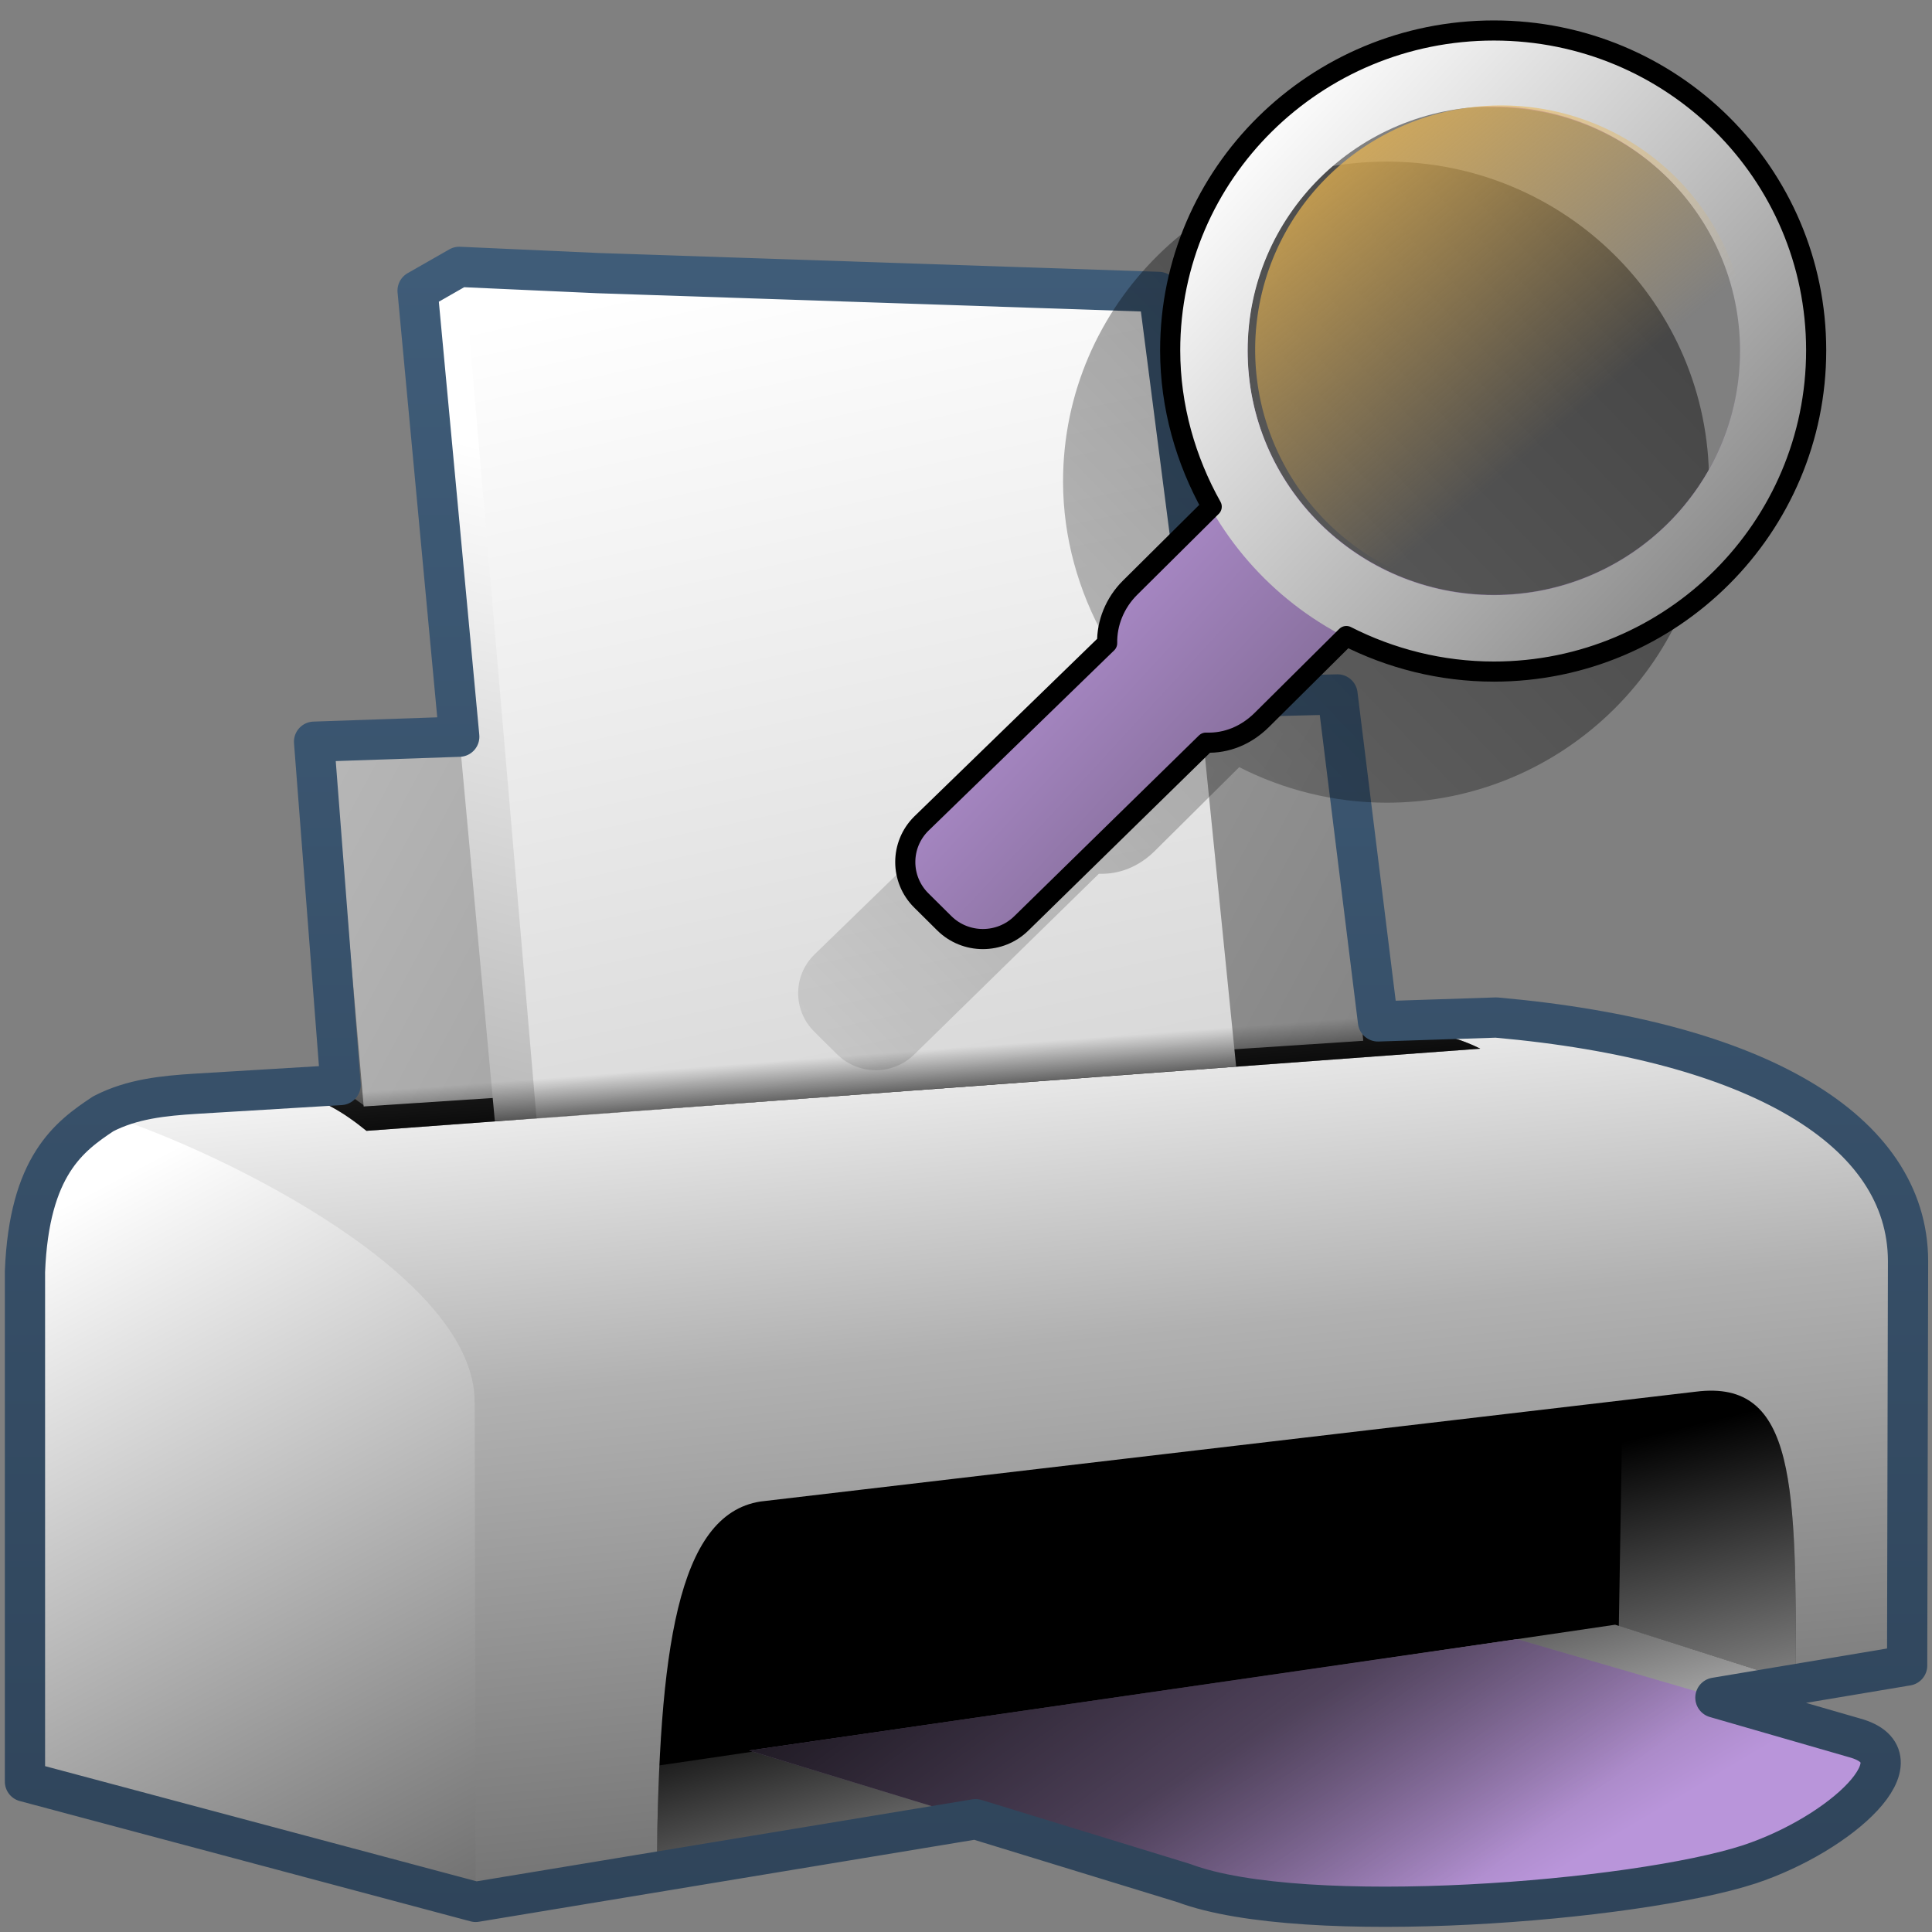 <?xml version="1.0" encoding="UTF-8" standalone="no"?>
<!-- Created with Inkscape (http://www.inkscape.org/) -->

<svg
   xmlns:dc="http://purl.org/dc/elements/1.1/"
   xmlns:cc="http://creativecommons.org/ns#"
   xmlns:rdf="http://www.w3.org/1999/02/22-rdf-syntax-ns#"
   xmlns:svg="http://www.w3.org/2000/svg"
   xmlns="http://www.w3.org/2000/svg"
   xmlns:xlink="http://www.w3.org/1999/xlink"
   xmlns:sodipodi="http://sodipodi.sourceforge.net/DTD/sodipodi-0.dtd"
   xmlns:inkscape="http://www.inkscape.org/namespaces/inkscape"
   width="128"
   height="128"
   id="svg2"
   sodipodi:version="0.32"
   inkscape:version="0.48.3.1 r9886"
   version="1.0"
   sodipodi:docname="document-print-preview.svg"
   inkscape:output_extension="org.inkscape.output.svg.inkscape">
  <rect width="100%" height="100%" fill="#808080" stroke="none"/>
  <defs
     id="defs4">
    <linearGradient
       id="linearGradient12594">
      <stop
         id="stop12596"
         offset="0"
         style="stop-color:#e9b551;stop-opacity:1;" />
      <stop
         id="stop12598"
         offset="1"
         style="stop-color:#e9b551;stop-opacity:0;" />
    </linearGradient>
    <linearGradient
       id="linearGradient5316">
      <stop
         style="stop-color:#b995da;stop-opacity:1;"
         offset="0"
         id="stop5320" />
      <stop
         style="stop-color:#766287;stop-opacity:1;"
         offset="1"
         id="stop5322" />
    </linearGradient>
    <linearGradient
       id="linearGradient9863">
      <stop
         style="stop-color:#2f445a;stop-opacity:1;"
         offset="0"
         id="stop9865" />
      <stop
         style="stop-color:#415f7c;stop-opacity:1"
         offset="1"
         id="stop9867" />
    </linearGradient>
    <linearGradient
       id="linearGradient5362">
      <stop
         style="stop-color:#ffffff;stop-opacity:1;"
         offset="0"
         id="stop5364" />
      <stop
         style="stop-color:#ffffff;stop-opacity:0;"
         offset="1"
         id="stop5366" />
    </linearGradient>
    <linearGradient
       id="linearGradient5439">
      <stop
         style="stop-color:#ffffff;stop-opacity:1;"
         offset="0"
         id="stop5441" />
      <stop
         style="stop-color:#000000;stop-opacity:1;"
         offset="1"
         id="stop5443" />
    </linearGradient>
    <linearGradient
       id="linearGradient5344">
      <stop
         style="stop-color:#000000;stop-opacity:1;"
         offset="0"
         id="stop5346" />
      <stop
         style="stop-color:#000000;stop-opacity:0;"
         offset="1"
         id="stop5348" />
    </linearGradient>
    <linearGradient
       inkscape:collect="always"
       xlink:href="#linearGradient12594"
       id="linearGradient11669"
       gradientUnits="userSpaceOnUse"
       x1="1194.407"
       y1="306.776"
       x2="1202.302"
       y2="316.066" />
    <linearGradient
       inkscape:collect="always"
       xlink:href="#linearGradient5439"
       id="linearGradient11674"
       gradientUnits="userSpaceOnUse"
       gradientTransform="matrix(2.677,0,0,2.656,-2101.634,-933.008)"
       x1="815.531"
       y1="354.75"
       x2="841.969"
       y2="379.125" />
    <linearGradient
       inkscape:collect="always"
       xlink:href="#linearGradient5316"
       id="linearGradient11677"
       gradientUnits="userSpaceOnUse"
       gradientTransform="matrix(3.037,0,0,3.014,-3560.752,-938.056)"
       x1="1196.191"
       y1="321.075"
       x2="1203.349"
       y2="327.615" />
    <linearGradient
       inkscape:collect="always"
       xlink:href="#linearGradient5344"
       id="linearGradient11680"
       gradientUnits="userSpaceOnUse"
       gradientTransform="matrix(2.677,0,0,2.656,-3124.066,-826.758)"
       x1="1240.444"
       y1="290.342"
       x2="1183.49"
       y2="344.663" />
    <linearGradient
       inkscape:collect="always"
       xlink:href="#linearGradient9863"
       id="linearGradient11683"
       gradientUnits="userSpaceOnUse"
       gradientTransform="matrix(2.677,0,0,2.656,-3065.182,-136.134)"
       x1="1172.19"
       y1="99.329"
       x2="1172.19"
       y2="52.358" />
    <linearGradient
       inkscape:collect="always"
       xlink:href="#linearGradient5344"
       id="linearGradient11686"
       gradientUnits="userSpaceOnUse"
       gradientTransform="matrix(2.677,0,0,2.656,-1298.802,-2494.881)"
       x1="510.801"
       y1="971.341"
       x2="521.81"
       y2="986.154" />
    <linearGradient
       inkscape:collect="always"
       xlink:href="#linearGradient5344"
       id="linearGradient11689"
       gradientUnits="userSpaceOnUse"
       gradientTransform="matrix(2.677,0,0,2.656,-2958.121,-667.383)"
       x1="1129.833"
       y1="279.147"
       x2="1129.697"
       y2="277.334" />
    <linearGradient
       inkscape:collect="always"
       xlink:href="#linearGradient5316"
       id="linearGradient11692"
       gradientUnits="userSpaceOnUse"
       gradientTransform="matrix(2.677,0,0,2.656,-1298.802,-2494.881)"
       x1="521.301"
       y1="987.466"
       x2="517.81"
       y2="981.654" />
    <linearGradient
       inkscape:collect="always"
       xlink:href="#linearGradient5362"
       id="linearGradient11695"
       gradientUnits="userSpaceOnUse"
       gradientTransform="matrix(2.677,0,0,2.656,-1298.802,-2494.881)"
       x1="530.707"
       y1="987.823"
       x2="527.52"
       y2="974.761" />
    <linearGradient
       inkscape:collect="always"
       xlink:href="#linearGradient5362"
       id="linearGradient11698"
       gradientUnits="userSpaceOnUse"
       gradientTransform="matrix(2.677,0,0,2.656,-1298.802,-2494.881)"
       x1="519.89"
       y1="987.915"
       x2="516.836"
       y2="977.54" />
    <linearGradient
       inkscape:collect="always"
       xlink:href="#linearGradient5439"
       id="linearGradient11701"
       gradientUnits="userSpaceOnUse"
       gradientTransform="matrix(2.677,0,0,2.656,-2958.121,-667.383)"
       x1="1123.332"
       y1="257.929"
       x2="1152.956"
       y2="395.607" />
    <linearGradient
       inkscape:collect="always"
       xlink:href="#linearGradient5439"
       id="linearGradient11704"
       gradientUnits="userSpaceOnUse"
       gradientTransform="matrix(2.677,0,0,2.656,-2958.121,-667.383)"
       x1="1126.875"
       y1="264.991"
       x2="1112.047"
       y2="321.775" />
    <linearGradient
       inkscape:collect="always"
       xlink:href="#linearGradient5439"
       id="linearGradient11707"
       gradientUnits="userSpaceOnUse"
       gradientTransform="matrix(2.677,0,0,2.656,-1297.631,-2495.213)"
       x1="460.057"
       y1="938.96"
       x2="578.44"
       y2="1001.96" />
    <linearGradient
       inkscape:collect="always"
       xlink:href="#linearGradient5439"
       id="linearGradient11710"
       gradientUnits="userSpaceOnUse"
       gradientTransform="matrix(2.677,0,0,2.656,-1297.631,-2495.213)"
       x1="495.145"
       y1="952.636"
       x2="490.303"
       y2="974.924" />
    <linearGradient
       inkscape:collect="always"
       xlink:href="#linearGradient5439"
       id="linearGradient11715"
       gradientUnits="userSpaceOnUse"
       gradientTransform="matrix(2.677,0,0,2.656,-1298.802,-2494.881)"
       x1="518.11"
       y1="962.736"
       x2="521.131"
       y2="992.921" />
    <linearGradient
       inkscape:collect="always"
       xlink:href="#linearGradient5439"
       id="linearGradient11718"
       gradientUnits="userSpaceOnUse"
       gradientTransform="matrix(2.677,0,0,2.656,-1298.802,-2494.881)"
       x1="523.259"
       y1="955.533"
       x2="528.474"
       y2="1007.328" />
    <linearGradient
       inkscape:collect="always"
       xlink:href="#linearGradient5439"
       id="linearGradient11721"
       gradientUnits="userSpaceOnUse"
       gradientTransform="matrix(2.677,0,0,2.656,-1298.802,-2494.881)"
       x1="486.898"
       y1="969.325"
       x2="503.621"
       y2="1000.834" />
  </defs>
  <sodipodi:namedview
     id="base"
     pagecolor="#ffffff"
     bordercolor="#666666"
     borderopacity="1.0"
     inkscape:pageopacity="0.0"
     inkscape:pageshadow="2"
     inkscape:zoom="2.5020702"
     inkscape:cx="99.78684"
     inkscape:cy="65.872458"
     inkscape:document-units="px"
     inkscape:current-layer="layer1"
     showgrid="false"
     inkscape:showpageshadow="false"
     inkscape:window-width="1024"
     inkscape:window-height="713"
     inkscape:window-x="0"
     inkscape:window-y="0"
     showguides="true"
     inkscape:guide-bbox="true"
     inkscape:window-maximized="0" />
  <g
     inkscape:label="Capa 1"
     inkscape:groupmode="layer"
     id="layer1">
    <path
       inkscape:export-ydpi="57.964222"
       inkscape:export-xdpi="57.964222"
       inkscape:export-filename="/home/dafeba/DCV/tallerD/bocetos/08-09-22-hastaahora.png"
       sodipodi:nodetypes="cccccc"
       id="path10871"
       d="M 6.912,73.743 C 20.377,76.047 31.749,85.773 31.806,92.906 L 31.688,126.011 L 1.643,118.028 L 1.643,84.218 C 1.921,77.085 4.648,75.243 6.912,73.743 z"
       style="fill:url(#linearGradient11721);fill-rule:evenodd;stroke:none;stroke-width:1px;stroke-linecap:butt;stroke-linejoin:miter;stroke-opacity:1;display:inline" />
    <path
       inkscape:export-ydpi="57.964222"
       inkscape:export-xdpi="57.964222"
       inkscape:export-filename="/home/dafeba/DCV/tallerD/bocetos/08-09-22-hastaahora.png"
       style="fill:url(#linearGradient11718);fill-rule:evenodd;stroke:none;stroke-width:1px;stroke-linecap:butt;stroke-linejoin:miter;stroke-opacity:1;display:inline"
       d="M 126.554,83.515 L 126.378,82.685 L 31.451,92.672 L 31.52,126.011 L 126.554,110.28 L 126.554,83.515 z"
       id="path10873"
       sodipodi:nodetypes="cccccc" />
    <path
       inkscape:export-ydpi="57.964222"
       inkscape:export-xdpi="57.964222"
       inkscape:export-filename="/home/dafeba/DCV/tallerD/bocetos/08-09-22-hastaahora.png"
       sodipodi:nodetypes="cccccc"
       id="path10875"
       d="M 126.554,83.515 L 31.451,92.906 C 31.451,84.003 12.813,75.554 6.829,73.807 C 8.734,72.82 10.828,72.614 12.944,72.48 L 99.185,67.481 C 116.471,69.017 126.525,74.859 126.554,83.515 z"
       style="fill:url(#linearGradient11715);fill-rule:evenodd;stroke:none;stroke-width:1px;stroke-linecap:butt;stroke-linejoin:miter;stroke-opacity:1;display:inline" />
    <path
       inkscape:export-ydpi="57.964222"
       inkscape:export-xdpi="57.964222"
       inkscape:export-filename="/home/dafeba/DCV/tallerD/bocetos/08-09-22-hastaahora.png"
       sodipodi:nodetypes="ccccc"
       id="path10877"
       d="M 43.516,123.663 C 43.646,109.437 44.849,100.345 50.377,99.48 L 112.359,92.202 C 119.043,91.36 118.983,98.497 118.983,111.454 L 43.516,123.663 z"
       style="fill:#000000;fill-rule:evenodd;stroke:none;stroke-width:1px;stroke-linecap:butt;stroke-linejoin:miter;stroke-opacity:1;display:inline" />
    <path
       inkscape:export-ydpi="57.964222"
       inkscape:export-xdpi="57.964222"
       inkscape:export-filename="/home/dafeba/DCV/tallerD/bocetos/08-09-22-hastaahora.png"
       sodipodi:nodetypes="ccccc"
       id="path10879"
       d="M 18.471,72.192 C 21.134,72.574 22.873,73.79 24.279,74.921 L 98.068,69.477 C 96.176,68.51 93.766,68.091 91.443,67.99 L 18.471,72.192 z"
       style="fill:#1a1a1a;fill-rule:evenodd;stroke:none;stroke-width:1px;stroke-linecap:butt;stroke-linejoin:miter;stroke-opacity:1;display:inline" />
    <path
       inkscape:export-ydpi="57.964222"
       inkscape:export-xdpi="57.964222"
       inkscape:export-filename="/home/dafeba/DCV/tallerD/bocetos/08-09-22-hastaahora.png"
       sodipodi:nodetypes="ccccccc"
       id="path10881"
       d="M 22.588,72.144 L 20.793,49.14 L 86.56,46.737 L 88.138,47.107 L 89.065,68.541 L 24.151,73.263 L 22.588,72.144 z"
       style="fill:url(#linearGradient11710);fill-rule:evenodd;stroke:none;stroke-width:1px;stroke-linecap:butt;stroke-linejoin:miter;stroke-opacity:1;display:inline" />
    <path
       inkscape:export-ydpi="57.964222"
       inkscape:export-xdpi="57.964222"
       inkscape:export-filename="/home/dafeba/DCV/tallerD/bocetos/08-09-22-hastaahora.png"
       style="fill:url(#linearGradient11707);fill-rule:evenodd;stroke:none;stroke-width:1px;stroke-linecap:butt;stroke-linejoin:miter;stroke-opacity:1;display:inline"
       d="M 24.094,73.306 L 22.048,49.555 L 88.17,47.09 L 90.32,68.956 L 24.094,73.306 z"
       id="path10883"
       sodipodi:nodetypes="ccccc" />
    <path
       inkscape:export-ydpi="57.964222"
       inkscape:export-xdpi="57.964222"
       inkscape:export-filename="/home/dafeba/DCV/tallerD/bocetos/08-09-22-hastaahora.png"
       style="fill:url(#linearGradient11704);fill-rule:evenodd;stroke:none;stroke-width:1px;stroke-linecap:butt;stroke-linejoin:miter;stroke-opacity:1;display:inline"
       d="M 32.784,74.269 L 27.706,19.236 L 30.424,17.715 L 73.558,19.52 L 81.229,70.666 L 35.839,74.097 L 32.784,74.269 z"
       id="path10885"
       sodipodi:nodetypes="ccccccc" />
    <path
       inkscape:export-ydpi="57.964222"
       inkscape:export-xdpi="57.964222"
       inkscape:export-filename="/home/dafeba/DCV/tallerD/bocetos/08-09-22-hastaahora.png"
       sodipodi:nodetypes="ccccc"
       id="path10887"
       d="M 35.544,74.062 L 30.717,17.741 L 76.736,19.354 L 81.898,70.666 L 35.544,74.062 z"
       style="fill:url(#linearGradient11701);fill-rule:evenodd;stroke:none;stroke-width:1px;stroke-linecap:butt;stroke-linejoin:miter;stroke-opacity:1;display:inline" />
    <path
       inkscape:export-ydpi="57.964222"
       inkscape:export-xdpi="57.964222"
       inkscape:export-filename="/home/dafeba/DCV/tallerD/bocetos/08-09-22-hastaahora.png"
       style="fill:url(#linearGradient11698);fill-rule:evenodd;stroke:none;stroke-width:1px;stroke-linecap:butt;stroke-linejoin:miter;stroke-opacity:1;display:inline"
       d="M 43.516,123.663 C 43.538,121.28 43.59,119.042 43.687,116.962 L 107.006,107.642 L 118.983,111.454 L 43.516,123.663 z"
       id="path10889"
       sodipodi:nodetypes="ccccc" />
    <path
       inkscape:export-ydpi="57.964222"
       inkscape:export-xdpi="57.964222"
       inkscape:export-filename="/home/dafeba/DCV/tallerD/bocetos/08-09-22-hastaahora.png"
       style="fill:url(#linearGradient11695);fill-rule:evenodd;stroke:none;stroke-width:1px;stroke-linecap:butt;stroke-linejoin:miter;stroke-opacity:1;display:inline"
       d="M 107.251,107.725 L 107.5,92.773 L 112.359,92.202 C 119.043,91.36 118.983,98.497 118.983,111.454 L 107.251,107.725 z"
       id="path10891"
       sodipodi:nodetypes="ccccc" />
    <path
       inkscape:export-ydpi="57.964222"
       inkscape:export-xdpi="57.964222"
       inkscape:export-filename="/home/dafeba/DCV/tallerD/bocetos/08-09-22-hastaahora.png"
       sodipodi:nodetypes="cccccc"
       id="path10893"
       d="M 122.883,115.113 C 127.574,116.377 121.974,121.47 115.919,123.48 C 108.381,125.94 86.374,127.727 78.407,124.739 L 49.632,115.976 L 100.508,108.596 L 122.883,115.113 z"
       style="fill:url(#linearGradient11692);fill-opacity:1;fill-rule:evenodd;stroke:none;stroke-width:1px;stroke-linecap:butt;stroke-linejoin:miter;stroke-opacity:1;display:inline" />
    <path
       inkscape:export-ydpi="57.964222"
       inkscape:export-xdpi="57.964222"
       inkscape:export-filename="/home/dafeba/DCV/tallerD/bocetos/08-09-22-hastaahora.png"
       style="fill:url(#linearGradient11689);fill-rule:evenodd;stroke:none;stroke-width:1px;stroke-linecap:butt;stroke-linejoin:miter;stroke-opacity:1;display:inline"
       d="M 18.471,72.192 C 21.134,72.574 22.873,73.79 24.279,74.921 L 98.068,69.477 C 96.176,68.51 91.874,67.504 89.551,67.403 L 18.471,72.192 z"
       id="path10895"
       sodipodi:nodetypes="ccccc" />
    <path
       style="fill:url(#linearGradient11686);fill-opacity:1;fill-rule:evenodd;stroke:none;stroke-width:1px;stroke-linecap:butt;stroke-linejoin:miter;stroke-opacity:1;display:inline"
       d="M 122.883,115.113 C 127.574,116.377 121.974,121.47 115.919,123.48 C 108.381,125.94 86.374,127.727 78.407,124.739 L 49.632,115.976 L 100.508,108.596 L 122.883,115.113 z"
       id="path10897"
       sodipodi:nodetypes="cccccc"
       inkscape:export-filename="/home/dafeba/DCV/tallerD/bocetos/08-09-22-hastaahora.png"
       inkscape:export-xdpi="57.964222"
       inkscape:export-ydpi="57.964222" />
    <path
       sodipodi:nodetypes="cccccccccccccccccccccccc"
       inkscape:export-ydpi="57.964222"
       inkscape:export-xdpi="57.964222"
       inkscape:export-filename="/home/dafeba/DCV/tallerD/bocetos/08-09-22-hastaahora.png"
       id="path10899"
       d="M 30.427,17.68 L 27.667,19.257 L 30.427,48.808 L 20.808,49.14 L 22.564,71.884 L 12.946,72.465 C 10.831,72.599 8.745,72.805 6.84,73.793 C 4.595,75.284 1.929,77.213 1.654,84.252 L 1.654,118.036 L 31.514,126.005 L 64.636,120.526 L 78.437,124.76 C 86.404,127.747 108.37,125.975 115.908,123.515 C 121.963,121.505 127.541,116.395 122.851,115.131 L 113.65,112.475 L 126.353,110.346 L 126.413,83.534 C 126.384,74.878 116.412,68.949 99.127,67.414 L 91.295,67.671 L 88.613,46.008 L 80.234,46.218 L 76.764,19.34 L 39.627,18.095 L 30.427,17.68 z"
       style="fill:none;fill-rule:evenodd;stroke:url(#linearGradient11683);stroke-width:2.666;stroke-linecap:round;stroke-linejoin:round;stroke-miterlimit:4;stroke-dasharray:none;stroke-opacity:1;display:inline" />
    <path
       sodipodi:nodetypes="csccccccccccssc"
       style="fill:url(#linearGradient11680);fill-opacity:1;stroke:none;stroke-width:0.5;stroke-linecap:round;stroke-linejoin:round;stroke-miterlimit:4;stroke-dasharray:none;stroke-opacity:1;display:inline"
       d="M 91.876,10.707 C 80.064,10.707 70.43,20.173 70.43,31.897 C 70.43,35.637 71.468,39.202 73.182,42.256 L 67.773,47.624 C 66.758,48.631 66.229,49.983 66.254,51.297 L 53.94,63.257 C 52.527,64.66 52.526,66.939 53.94,68.343 L 55.459,69.849 C 56.872,71.253 59.169,71.253 60.583,69.849 L 72.802,57.889 C 74.157,57.94 75.464,57.414 76.503,56.383 L 82.102,50.826 C 85.026,52.315 88.366,53.181 91.876,53.181 C 103.689,53.181 113.228,43.62 113.228,31.897 C 113.228,20.173 103.689,10.707 91.876,10.707 z"
       id="path9475"
       inkscape:export-filename="/home/dafeba/DCV/tallerD/bocetos/08-09-22-hastaahora.png"
       inkscape:export-xdpi="57.964222"
       inkscape:export-ydpi="57.964222" />
    <path
       style="fill:url(#linearGradient11677);fill-opacity:1;stroke:none;stroke-width:0.5;stroke-linecap:round;stroke-linejoin:round;stroke-miterlimit:4;stroke-dasharray:none;stroke-opacity:1;display:inline"
       d="M 98.974,2.02 C 87.161,2.02 77.527,11.487 77.527,23.21 C 77.527,26.951 78.566,30.515 80.279,33.569 L 74.87,38.937 C 73.855,39.944 73.326,41.296 73.352,42.61 L 61.08,54.529 C 59.666,55.932 59.665,58.211 61.08,59.614 L 62.598,61.121 C 64.012,62.524 66.309,62.524 67.722,61.121 L 79.899,49.203 C 81.255,49.254 82.561,48.727 83.601,47.696 L 89.199,42.139 C 92.124,43.628 95.464,44.494 98.974,44.494 C 110.787,44.494 120.326,34.933 120.326,23.21 C 120.326,11.487 110.787,2.02 98.974,2.02 z M 97.266,7.105 C 97.814,7.05 98.411,7.105 98.974,7.105 C 107.977,7.105 115.296,14.275 115.296,23.21 C 115.296,32.144 107.977,39.408 98.974,39.408 C 89.971,39.408 82.651,32.144 82.651,23.21 C 82.652,14.834 89.045,7.935 97.266,7.105 z"
       id="rect9460"
       sodipodi:nodetypes="csccccccccccssccssssc"
       inkscape:export-filename="/home/dafeba/DCV/tallerD/bocetos/08-09-22-hastaahora.png"
       inkscape:export-xdpi="57.964222"
       inkscape:export-ydpi="57.964222" />
    <path
       style="fill:url(#linearGradient11674);fill-opacity:1;stroke:none;stroke-width:0.627;stroke-linecap:round;stroke-linejoin:round;stroke-miterlimit:4;stroke-dasharray:none;stroke-opacity:1;display:inline"
       d="M 98.971,1.908 C 87.106,1.908 77.475,11.466 77.475,23.241 C 77.475,35.017 87.106,44.574 98.971,44.574 C 110.836,44.574 120.467,35.017 120.467,23.241 C 120.467,11.466 110.836,1.908 98.971,1.908 z M 98.971,7.055 C 107.974,7.055 115.281,14.307 115.281,23.241 C 115.281,32.176 107.974,39.428 98.971,39.428 C 89.968,39.428 82.661,32.176 82.661,23.241 C 82.661,14.307 89.968,7.055 98.971,7.055 z"
       id="path7088"
       inkscape:export-filename="/home/dafeba/DCV/tallerD/bocetos/08-09-22-hastaahora.png"
       inkscape:export-xdpi="57.964222"
       inkscape:export-ydpi="57.964222" />
    <path
       id="path9468"
       d="M 98.974,2.02 C 87.161,2.02 77.527,11.486 77.527,23.21 C 77.527,26.95 78.566,30.515 80.279,33.569 L 74.87,38.937 C 73.855,39.944 73.326,41.296 73.352,42.61 L 61.038,54.57 C 59.624,55.973 59.623,58.252 61.038,59.656 L 62.556,61.162 C 63.97,62.566 66.266,62.566 67.68,61.162 L 79.899,49.202 C 81.254,49.254 82.561,48.727 83.6,47.696 L 89.199,42.139 C 92.123,43.628 95.463,44.494 98.974,44.494 C 110.786,44.494 120.326,34.933 120.326,23.21 C 120.326,11.486 110.787,2.02 98.974,2.02 z"
       style="fill:none;fill-opacity:1;stroke:#000000;stroke-width:1.333;stroke-linecap:round;stroke-linejoin:round;stroke-miterlimit:4;stroke-dasharray:none;stroke-opacity:1;display:inline"
       sodipodi:nodetypes="csccccccccccssc"
       inkscape:export-filename="/home/dafeba/DCV/tallerD/bocetos/08-09-22-hastaahora.png"
       inkscape:export-xdpi="57.964222"
       inkscape:export-ydpi="57.964222" />
    <path
       sodipodi:type="arc"
       style="fill:url(#linearGradient11669);fill-opacity:1;stroke:none;stroke-width:0.627;stroke-linecap:round;stroke-linejoin:round;stroke-miterlimit:4;stroke-dasharray:none;stroke-opacity:1;display:inline"
       id="path9464"
       sodipodi:cx="1199.8972"
       sodipodi:cy="314.76477"
       sodipodi:rx="6.4069266"
       sodipodi:ry="6.4069266"
       d="M 1206.304,314.765 A 6.407,6.407 0 1 1 1193.49,314.765 A 6.407,6.407 0 1 1 1206.304,314.765 z"
       transform="matrix(2.546,0,0,2.526,-2955.468,-771.926)"
       inkscape:export-filename="/home/dafeba/DCV/tallerD/bocetos/08-09-22-hastaahora.png"
       inkscape:export-xdpi="57.964222"
       inkscape:export-ydpi="57.964222" />
  </g>
</svg>
